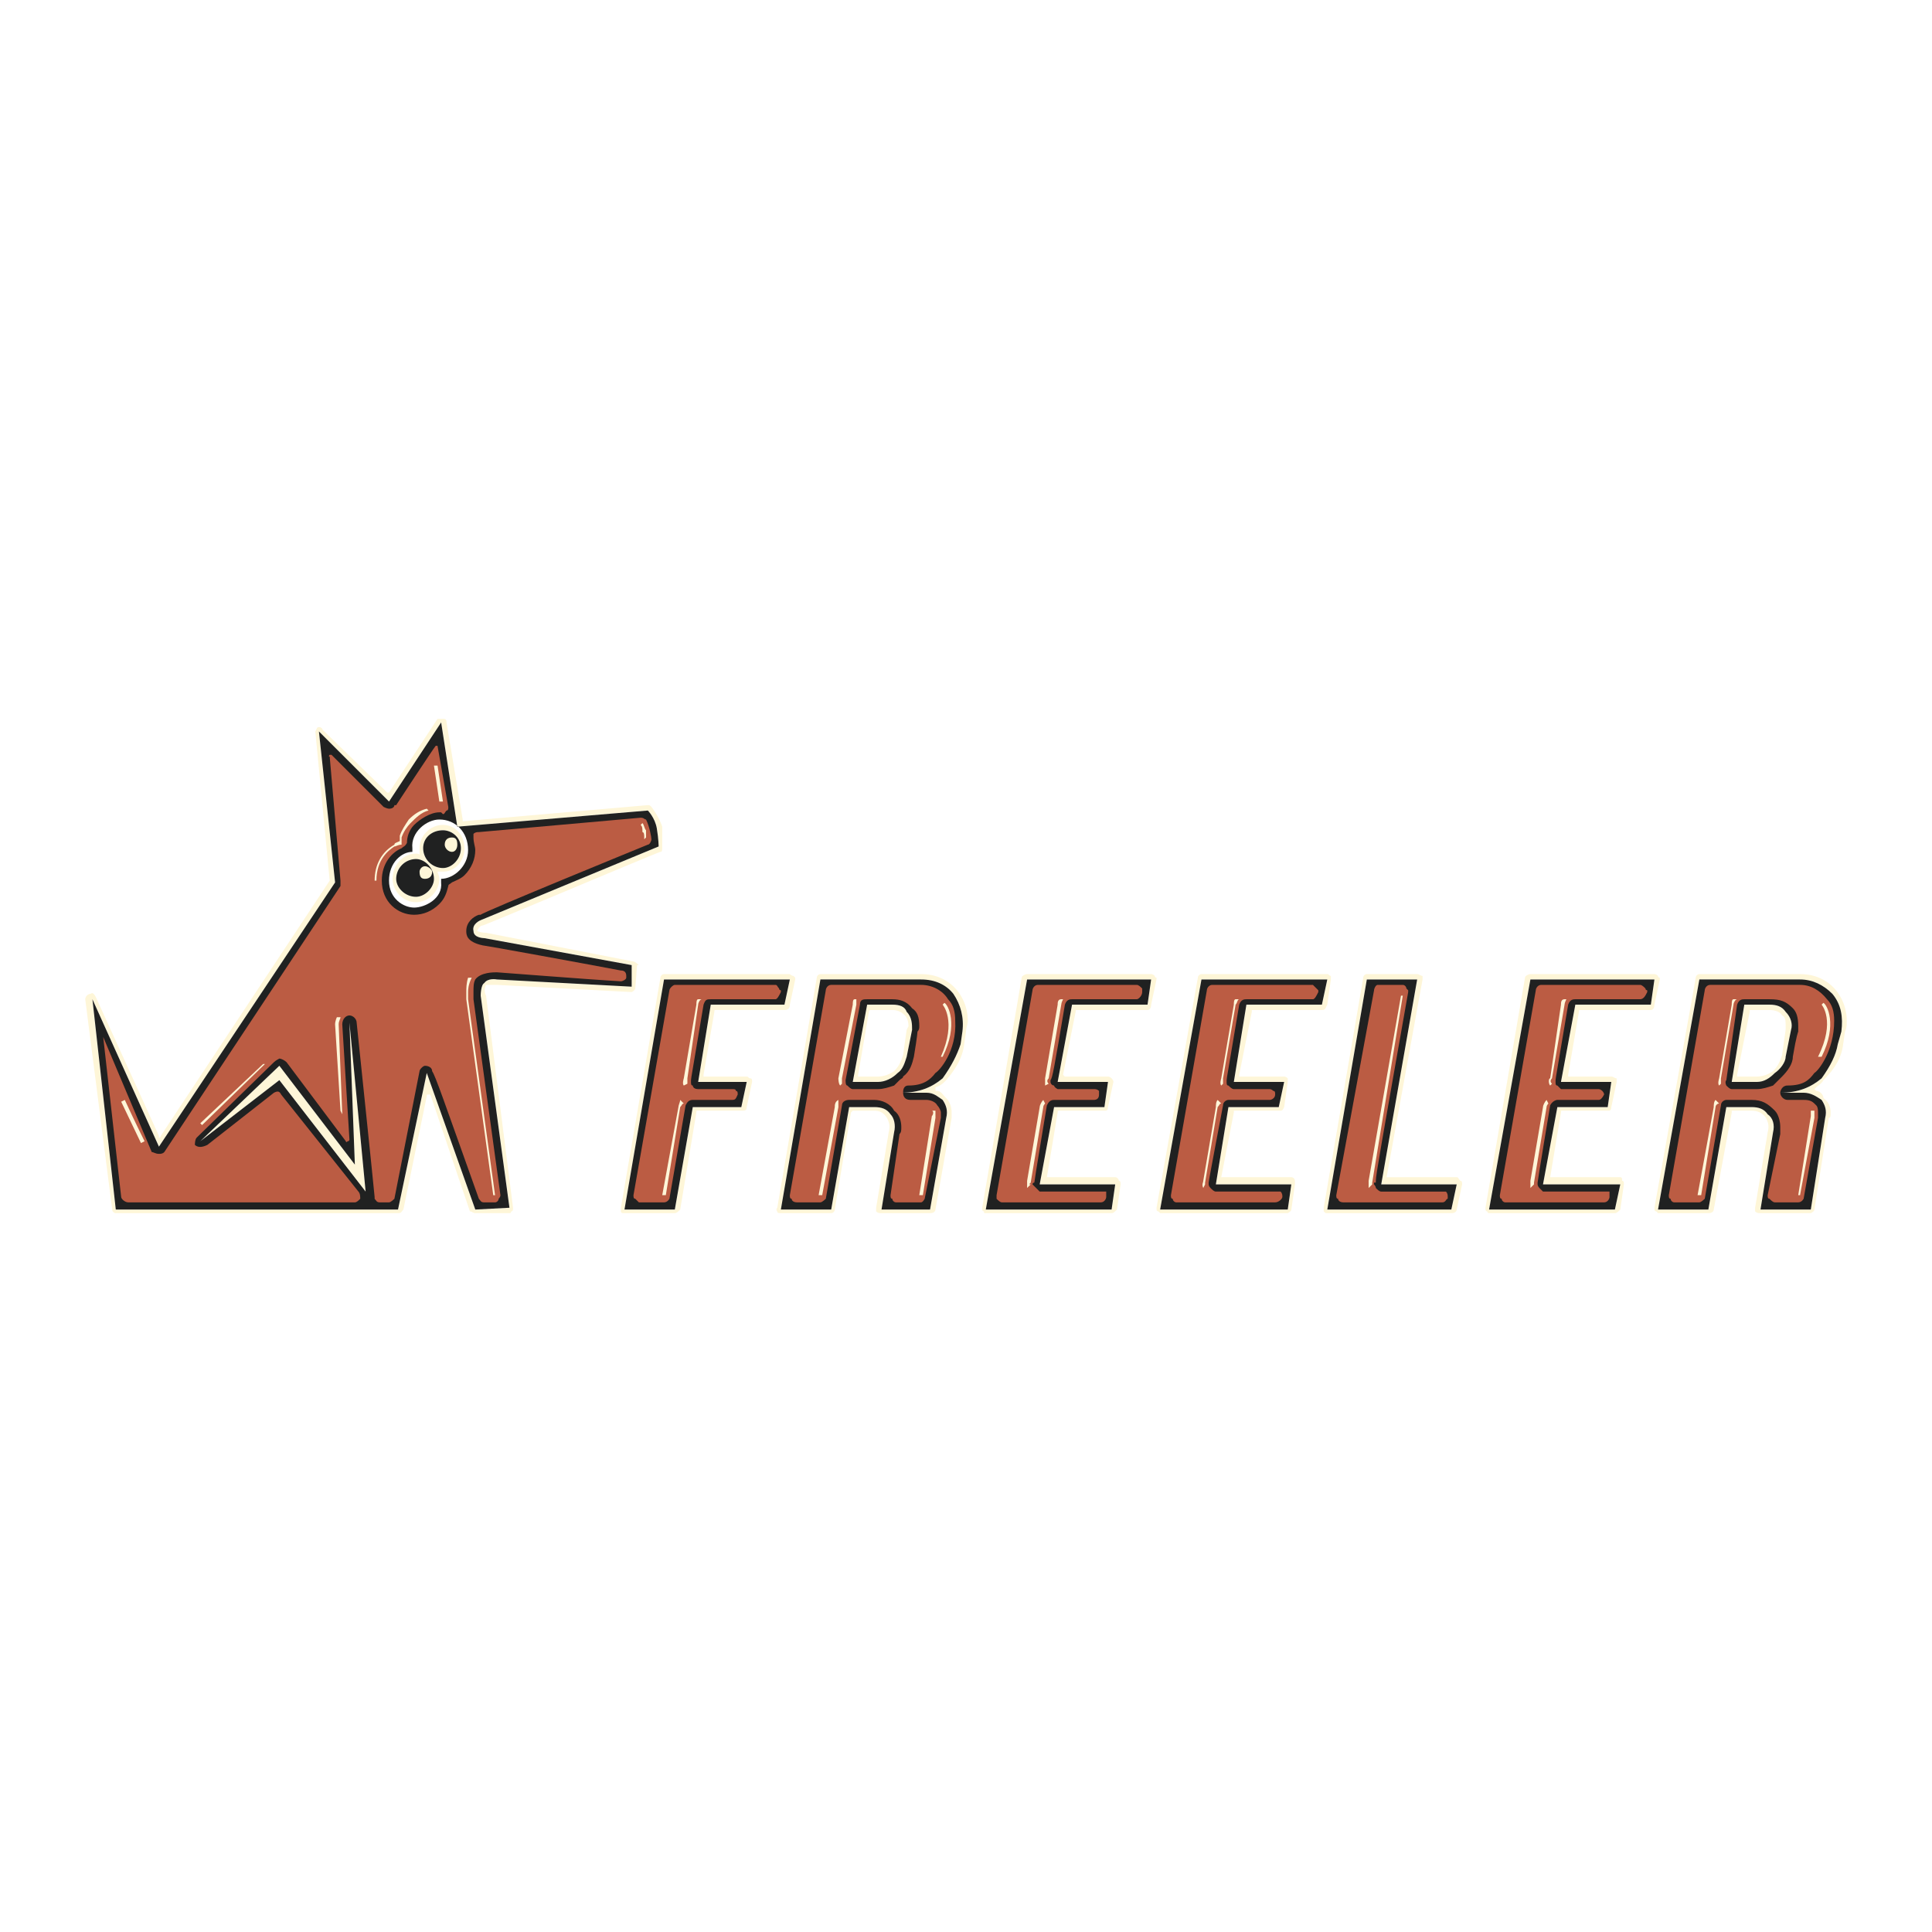 <svg xmlns="http://www.w3.org/2000/svg" width="2500" height="2500" viewBox="0 0 192.756 192.756"><g fill-rule="evenodd" clip-rule="evenodd"><path fill="#fff" d="M0 0h192.756v192.756H0V0z"/><path d="M44.192 82.3c-1.256 0-2.332 1.076-2.332 2.331v.718c0-.18-.179-.18-.358-.18-1.255 0-2.331 1.076-2.331 2.511 0 1.256 1.076 2.332 2.331 2.332s2.332-1.076 2.332-2.332c0-.358-.179-.538-.179-.717h.538c1.255 0 2.152-1.076 2.152-2.332-.001-1.255-.898-2.331-2.153-2.331zm-2.691 7.174c-1.076 0-1.973-.896-1.973-1.793a1.99 1.99 0 0 1 1.973-1.973c.896 0 1.793.896 1.793 1.973.001.896-.896 1.793-1.793 1.793zm2.691-2.87a1.99 1.99 0 0 1-1.973-1.973c0-1.076.896-1.793 1.973-1.793.896 0 1.793.717 1.793 1.793 0 1.077-.897 1.973-1.793 1.973z" fill="#fef6d8"/><path d="M43.295 87.68c0 .897-.897 1.793-1.793 1.793-1.076 0-1.973-.896-1.973-1.793a1.99 1.99 0 0 1 1.973-1.973c.896.001 1.793.897 1.793 1.973z" fill="#202121"/><path d="M45.985 84.631c0 1.076-.896 1.973-1.793 1.973a1.99 1.99 0 0 1-1.973-1.973c0-1.076.896-1.793 1.973-1.793.896 0 1.793.718 1.793 1.793z" fill="#202121"/><path fill="#fef6d8" d="M35.404 116.195l-7.531-9.863-7.892 7.531 7.892-6.097 8.607 11.119-1.614-16.858.538 14.168z"/><path d="M66.071 82.479c-.359-1.076-1.076-1.973-1.076-1.973-.18-.179-.18-.179-.359-.179l-18.472 1.614v-.179l-1.614-9.684c0-.359-.179-.359-.358-.359h-.538l-4.842 7.353h-.179l-6.456-6.277c0-.179-.359-.358-.538-.179l-.179.359 1.435 14.885-16.858 25.466c0 .178-.179.178-.179.178v-.178L9.58 99.516c-.179-.357-.359-.537-.538-.357-.358 0-.538.357-.538.537l2.69 20.982c0 .18.18.359.359.359h28.156c.358 0 .358-.18.538-.359l2.331-11.299c0-.178 0-.178.179-.178h.179l3.946 11.656c.179 0 .358.18.538.18h3.408c.179 0 .179-.18.179-.18.179 0 .179-.18.179-.359l-2.69-21.16a1.145 1.145 0 0 1 0-1.076h1.076l13.45.717s.358-.18.358-.359c0 0 .179-2.151.179-2.33h.179s-.358-.359-.538-.359l-14.706-2.869c-.538 0-.896-.18-.896-.18.179-.358.358-.538.538-.538.18 0 17.575-7.353 17.754-7.353s.18-.179.18-.538l.001-1.974zm-18.113 9.326s-.896.358-.717 1.076c0 .717 1.076.717 1.076.717l14.706 2.691v2.152l-13.45-.719s-.897-.18-1.255.359c-.359.18-.359 1.256-.359 1.256l2.87 21.16-3.408.18-4.842-13.629-2.869 13.629H11.553L9.221 99.695l6.636 14.707 17.575-26.363-1.614-15.064 6.994 6.994 5.201-7.891 1.614 10.401 19.009-1.614s.717.717.897 1.793c.179 1.076.179 1.793.179 1.793l-17.754 7.354zM115.209 97.365s-.18-.18-.359-.18h-12.375c-.178 0-.537.18-.537.357l-3.945 22.955c0 .18 0 .359.18.359 0 .18 0 .18.18.18h12.553c.18 0 .359-.18.537-.359l.359-2.51c0-.18 0-.359-.18-.359 0-.18-.18-.359-.357-.359H104.448l1.076-6.455c0-.18 0-.18.18-.18h4.484c.18 0 .357 0 .357-.359l.539-2.51c0-.18-.18-.359-.18-.359s-.18-.178-.359-.178h-4.303l-.18-.18 1.256-6.277c0-.18 0-.18.178-.18h6.994c.18 0 .359-.18.359-.537l.537-2.512v-.18c.001.001-.177.001-.177-.177zm-.719 2.869h-7.531l-1.436 7.711h5.021l-.357 2.51h-5.021l-1.436 7.713h7.533l-.359 2.51H98.352l4.123-22.955h12.375l-.36 2.511zM145.695 117.809c-.18-.18-.18-.359-.359-.359H138.341l3.588-19.727v-.18-.178c-.18 0-.359-.18-.539-.18h-5.021c-.18 0-.357.18-.357.357l-3.945 22.955v.359c.18.18.18.18.357.18h12.375c.359 0 .537-.18.537-.359l.539-2.51c0-.179 0-.358-.18-.358zm-.896 2.869h-12.375l3.945-22.955h5.021l-3.586 20.445h7.531l-.536 2.51zM89.025 100.234h-2.51l-1.435 7.711h2.51c.718 0 1.435-.359 1.973-.896.538-.359.718-1.076.897-1.613l.538-2.691c0-.537 0-1.254-.538-1.793-.179-.538-.717-.718-1.435-.718zm1.435 2.51l-.359 2.512c-.179.537-.358 1.076-.896 1.613-.538.359-1.076.539-1.614.539h-1.793-.18v-.18l1.076-6.277c0-.18.179-.18.179-.18h2.152c.538 0 .897.18 1.256.539.179.18.358.537.358 1.076l-.179.358z" fill="#fef6d8"/><path d="M95.481 98.799c-.897-1.076-2.152-1.613-3.586-1.613H81.852c-.18 0-.359.18-.359.357l-3.945 22.955c-.179.18 0 .359 0 .359 0 .18.179.18.359.18h5.021c.179 0 .358-.18.358-.359l1.614-9.684.18-.18h2.152c.538 0 .896.18 1.255.717.179.359.359.719.179 1.436l-1.255 7.531v.359c.179.18.359.18.538.18h4.842c.358 0 .538-.18.538-.359l1.614-9.146v-.537c0-.539-.179-1.076-.538-1.436-.358-.357-.538-.717-.896-.717-.179 0-.179 0-.179-.18v-.18c.538-.178.717-.357 1.076-.717.897-1.076 1.614-2.152 1.793-3.586l.179-1.256c0-.359.179-.717.179-1.076a4.863 4.863 0 0 0-1.076-3.048zm.539 4.125l-.179 1.256c-.359 1.076-.897 2.152-1.793 3.406-1.076.896-2.332 1.436-4.125 1.436h2.511c.717 0 1.076.357 1.614.717.358.539.538 1.076.358 1.793l-1.614 9.146H87.95l1.255-7.711c.18-.717 0-1.436-.358-1.793-.359-.539-.897-.719-1.614-.719h-2.511l-1.793 10.223h-5.021l3.945-22.955h10.043c1.435 0 2.51.539 3.228 1.436.716 1.075 1.075 2.331.896 3.765zM79.162 97.365c-.179 0-.358-.18-.358-.18H66.25c-.179 0-.358.18-.358.357l-3.945 22.955v.359c0 .18.179.18.358.18h5.021c.18 0 .359-.18.538-.359l1.614-9.684c0-.18 0-.18.179-.18h4.304c.359 0 .538 0 .538-.359l.538-2.51c0-.18 0-.359-.179-.359-.18 0-.18-.178-.359-.178h-4.304v-.18l1.076-6.277c0-.18 0-.18.18-.18h6.814c.358 0 .538-.18.538-.537l.538-2.512v-.18c0 .002 0 .002-.179-.176zm-.897 2.869h-7.353l-1.255 7.711h4.842l-.538 2.51h-4.842l-1.793 10.223h-5.021l3.945-22.955h12.554l-.539 2.511zM132.783 97.365c-.18 0-.18-.18-.359-.18h-12.553c-.18 0-.359.18-.359.357l-4.125 22.955c0 .18 0 .359.18.359l.18.18h12.732s.359-.18.359-.359l.359-2.51v-.359c0-.18-.18-.359-.359-.359h-6.994l1.256-6.455v-.18h4.482c.359 0 .359 0 .539-.359l.357-2.51v-.359s-.18-.178-.357-.178H123.636v-.18l1.256-6.277v-.18h6.994c.359 0 .359-.18.537-.537l.359-2.512v-.18c.001.001.001.001.001-.177zm-.896 2.869h-7.533l-1.254 7.711h5.021l-.539 2.51h-5.021l-1.254 7.713h7.531l-.359 2.51h-12.732l4.125-22.955h12.553l-.538 2.511zM165.422 97.365s-.18-.18-.359-.18H152.69c-.18 0-.539.18-.539.357l-3.945 22.955c0 .18 0 .359.18.359 0 .18.18.18.18.18h12.553c.18 0 .359-.18.539-.359l.357-2.51c0-.18 0-.359-.178-.359 0-.18 0-.359-.18-.359h-6.994l1.076-6.455c0-.18 0-.18.18-.18h4.482c.18 0 .359 0 .359-.359l.537-2.51v-.359c-.18 0-.357-.178-.537-.178h-4.305v-.18l1.076-6.277c0-.18 0-.18.18-.18h6.994c.18 0 .357-.18.357-.537l.539-2.512v-.18c.001.001-.179.001-.179-.177zm-.717 2.869h-7.533l-1.434 7.711h5.021l-.359 2.51h-5.021l-1.434 7.713h7.711l-.539 2.51h-12.553l4.125-22.955h12.373l-.357 2.511zM176.541 100.234h-2.512l-1.254 7.711h2.51c.717 0 1.256-.359 1.793-.896.539-.359 1.076-1.076 1.076-1.613l.539-2.691c.178-.537 0-1.254-.539-1.793-.357-.538-.896-.718-1.613-.718zm1.613 2.51l-.357 2.512c-.18.537-.359 1.076-.898 1.613-.537.359-1.074.539-1.613.539H173.313v-.18l1.256-6.277v-.18h1.973c.537 0 1.076.18 1.256.539.357.18.357.537.357 1.076v.358h-.001z" fill="#fef6d8"/><path d="M183.176 98.799c-.896-1.076-2.152-1.613-3.586-1.613h-10.043c-.18 0-.359.18-.359.357l-4.125 22.955c0 .18 0 .359.18.359l.18.18h5.021c.359 0 .537-.18.537-.359l1.795-9.684v-.18h1.973c.537 0 1.076.18 1.434.717.18.359.359.719.18 1.436l-1.256 7.531v.359c.18.18.359.18.539.18h5.021s.357-.18.357-.359l1.436-9.146c.18 0 .18-.178.18-.537 0-.539-.18-1.076-.717-1.436 0-.357-.359-.717-.719-.717l-.18-.18.18-.18c.18-.178.539-.357.719-.717 1.074-1.076 1.793-2.152 1.971-3.586l.18-1.256c.18-.359.18-.717.18-1.076a4.883 4.883 0 0 0-1.078-3.048zm.539 4.125l-.359 1.256c-.18 1.076-.717 2.152-1.613 3.406-1.076.896-2.332 1.436-4.125 1.436h2.33c.719 0 1.256.357 1.795.717.357.539.537 1.076.357 1.793l-1.434 9.146h-5.021l1.254-7.711c.18-.717 0-1.436-.537-1.793-.359-.539-.896-.719-1.613-.719h-2.512l-1.793 10.223h-5.021l4.125-22.955h10.043c1.256 0 2.332.539 3.229 1.436.895 1.075 1.073 2.331.895 3.765z" fill="#fef6d8"/><path d="M64.636 80.866s.717.717.897 1.793c.179 1.076.179 1.793.179 1.793l-17.754 7.353s-.896.358-.717 1.076c0 .717 1.076.717 1.076.717l14.706 2.691v2.152l-13.45-.719s-.897-.18-1.255.359c-.359.18-.359 1.256-.359 1.256l2.87 21.16-3.408.18-4.842-13.629-2.869 13.629H11.553L9.221 99.695l6.636 14.707 17.575-26.363-1.614-15.064 6.994 6.994 5.201-7.891 1.614 10.401 19.009-1.613zm-29.232 35.329l-7.532-9.863-7.891 7.531 7.891-6.098 8.607 11.119-1.614-16.857.539 14.168zm8.608-28.515c1.255 0 2.69-1.255 2.69-2.869 0-1.793-1.255-3.049-2.869-3.049-1.255 0-2.87 1.255-2.69 2.869v.359c-1.076 0-2.332 1.076-2.332 2.87 0 1.793 1.435 2.69 2.511 2.69s2.87-.897 2.69-2.511v-.359zM98.352 120.678l4.123-22.955h12.375l-.36 2.511h-7.531l-1.436 7.711h5.022l-.357 2.51h-5.022l-1.436 7.713h7.534l-.36 2.51H98.352zM132.424 120.678l3.945-22.955h5.022l-3.586 20.445h7.531l-.537 2.51h-12.375zM86.515 100.234h2.51c.718 0 1.256.18 1.435.717.538.539.538 1.256.538 1.793l-.538 2.691c-.179.537-.359 1.254-.897 1.613-.538.537-1.255.896-1.973.896h-2.51l1.435-7.71zm-3.587 20.444l1.793-10.223h2.511c.717 0 1.255.18 1.614.719.358.357.538 1.076.358 1.793l-1.255 7.711h4.842l1.614-9.146c.179-.717 0-1.254-.358-1.793-.538-.359-.897-.717-1.614-.717h-2.511c1.793 0 3.049-.539 4.125-1.436.896-1.254 1.435-2.33 1.793-3.406l.179-1.256c.179-1.434-.179-2.689-.897-3.766-.717-.896-1.793-1.436-3.228-1.436H81.852l-3.945 22.955h5.021v.001zM62.304 120.678l3.946-22.955h12.553l-.538 2.511h-7.352l-1.256 7.711h4.842l-.538 2.51h-4.842l-1.793 10.223h-5.022zM115.746 120.678l4.125-22.955h12.553l-.537 2.511h-7.533l-1.254 7.711h5.021l-.539 2.51h-5.021l-1.254 7.713h7.531l-.359 2.51h-12.733zM148.564 120.678l4.125-22.955h12.373l-.357 2.511h-7.533l-1.434 7.711h5.022l-.36 2.51h-5.021l-1.434 7.713h7.711l-.539 2.51h-12.553zM174.029 100.234h2.512c.717 0 1.256.18 1.613.717.539.539.717 1.256.539 1.793l-.539 2.691c0 .537-.537 1.254-1.076 1.613-.537.537-1.076.896-1.793.896h-2.51l1.254-7.71zm-3.586 20.444l1.793-10.223h2.512c.717 0 1.254.18 1.613.719.537.357.717 1.076.537 1.793l-1.254 7.711h5.021l1.434-9.146c.18-.717 0-1.254-.357-1.793-.539-.359-1.076-.717-1.795-.717h-2.33c1.793 0 3.049-.539 4.125-1.436.896-1.254 1.434-2.33 1.613-3.406l.359-1.256c.178-1.434 0-2.689-.896-3.766-.896-.896-1.973-1.436-3.229-1.436h-10.043l-4.125 22.955h5.022v.001z" fill="#202121"/><path d="M113.953 98.619c-.18-.178-.359-.357-.539-.357h-9.863c-.357 0-.537.357-.537.537l-3.586 20.445v.357c.178.18.357.359.537.359h9.863c.359 0 .539-.359.539-.539v-.537h-6.637l-.359-.359-.357-.357c0-.18.18-.18.18-.18 0-.18 1.254-7.711 1.254-7.711.18-.359.359-.539.719-.539h3.945c.357 0 .537-.18.537-.537v-.359c-.18-.18-.357-.18-.537-.18h-3.588s-.357-.18-.357-.357c-.18 0-.359-.18-.359-.359v-.18c.18-.18.359-1.076 1.436-7.531.18-.539.537-.539.717-.539h6.455c.18 0 .539-.357.539-.717v-.18c-.002 0-.002 0-.002-.18zM144.26 118.885h-6.455c-.18 0-.359-.18-.539-.359 0-.178-.178-.357-.178-.357v-.18h.178v-.18c0-.537.539-3.586 3.229-18.83v-.18l-.18-.18c0-.178-.18-.357-.357-.357h-2.512c-.18 0-.357.357-.357.537l-3.768 20.445c0 .178 0 .357.18.357 0 .18.18.359.539.359h9.863c.357 0 .357-.359.537-.359v-.18c-.001-.177-.001-.357-.18-.536zM94.584 99.695c-.538-.896-1.614-1.434-2.689-1.434h-8.967c-.359 0-.538.357-.538.537l-3.587 20.445c0 .178 0 .357.18.357 0 .18.179.359.538.359h2.332c.179 0 .538-.359.538-.359l1.614-9.324c0-.359.359-.539.717-.539h2.511c.717 0 1.614.359 1.973 1.076.538.359.717 1.076.717 1.615 0 .357 0 .537-.179.717l-.896 6.098c0 .178 0 .357.179.357 0 .18.18.359.359.359h2.511c.179 0 .358-.359.358-.359l1.614-8.07v-.537c0-.18-.18-.539-.359-.717-.179-.359-.717-.539-1.076-.539H90.82c-.538 0-.718-.359-.718-.717 0-.18 0-.717.538-.717 1.435 0 2.152-.539 2.69-1.256.358-.18 2.152-2.152 1.973-5.201-.001-.895-.18-1.612-.719-2.151zm-3.048 3.229s0 .359-.358 2.512c-.18.717-.358 1.434-1.076 1.973 0 .178-.179.178-.358.357l-.358.359-.18.18c-.538.178-1.076.357-1.614.357h-2.51c-.18 0-.359-.18-.538-.357-.179 0-.179-.359-.179-.539l1.435-7.531c0-.539.358-.539.717-.539h2.51c.718 0 1.435.18 1.973.896.538.359.718.898.718 1.795-.003.177-.003.357-.182.537zM77.727 98.619c-.179-.178-.179-.357-.358-.357H67.326c-.179 0-.538.357-.538.537l-3.586 20.445c0 .178 0 .357.179.357l.358.359h2.511c.359 0 .538-.359.538-.359l1.614-9.324c.179-.359.358-.539.717-.539h3.945c.359 0 .359-.18.538-.537 0-.18 0-.359-.179-.359 0-.18-.18-.18-.359-.18h-3.407c-.359 0-.538-.18-.538-.357-.179 0-.179-.18-.179-.359v-.18c0-.18.179-1.076 1.255-7.531.179-.539.358-.539.717-.539h6.456c.179 0 .358-.357.538-.717v-.18c.001 0-.179 0-.179-.18zM34.149 102.207c0-.539.358-.896.717-.896s.717.357.717.717c0 0 1.793 17.217 1.793 17.395v.18c.179.18.179.359.538.359h.896c.179 0 .538-.359.538-.359l2.51-12.732c0-.18.359-.537.538-.537.359 0 .718.178.718.537.358.539 1.076 2.689 4.663 12.732.179.18.179.359.538.359h1.076c.18 0 .359-.18.359-.359 0 0 .179-.18.179-.357l-2.69-19.549v-.717c0-.537 0-.896.179-1.256.538-.717 1.793-.717 2.152-.717.179 0 9.146.717 12.374.896.179 0 .538-.18.538-.359v-.178c0-.359-.18-.539-.538-.539-3.766-.717-13.629-2.511-13.809-2.511-1.614-.358-1.614-1.076-1.614-1.435 0-.896.717-1.435 1.255-1.614h.179c0-.179 16.678-6.994 16.678-6.994.179 0 .359-.358.359-.538 0-.179-.18-1.255-.538-1.973-.18 0-.18-.179-.538-.179l-16.14 1.435c-.179 0-.359 0-.538.179v.359c0 .538.179.896.179 1.255 0 .896-.358 1.793-1.076 2.511-.359.358-.897.538-1.255.717-.179.179-.359.179-.359.359-.179.717-.358 1.255-.896 1.793-.717.717-1.614 1.076-2.511 1.076-1.614 0-3.228-1.255-3.228-3.407 0-1.794 1.076-2.87 1.973-3.229.18-.179.358-.179.538-.538 0-.538.18-1.255.717-1.793s1.614-1.255 2.511-1.255h.179l.18.179c.179 0 .179-.179.358-.358.179 0 .179-.18.179-.359l-1.076-6.097h-.18c-.179.179-3.945 5.918-3.945 5.918h-.176c0 .179-.179.358-.538.358 0 0-.179 0-.538-.179l-5.201-5.201h-.179s-.179.18 0 .18L33.97 87.86v.538L16.395 114.94c-.18.18-.359.18-.538.18-.359 0-.538-.18-.718-.18l-4.842-11.477 1.793 15.959c0 .18.358.539.717.539h22.596c.179 0 .358-.18.538-.359 0-.18 0-.537-.18-.717l-7.711-9.684c-.179-.359-.358-.359-.717-.18l-6.636 5.201c-.358.18-.896.357-1.255 0 0 0 0-.539.179-.719l7.712-7.531c.179-.18.538-.359.538-.359.179 0 .538.18.717.359l5.918 7.891s0 .18.18 0c0 0 .179 0 .179-.18l-.716-11.476zM131.348 98.619l-.357-.357h-10.043c-.359 0-.539.357-.539.537l-3.586 20.445c0 .178 0 .357.18.357 0 .18.18.359.357.359h9.863c.359 0 .719-.359.719-.539 0-.178 0-.357-.18-.537h-6.455c-.18 0-.359-.18-.539-.359-.18-.178-.18-.357-.18-.357v-.18c0-.18 1.436-7.711 1.436-7.711 0-.359.357-.539.537-.539h4.125c.18 0 .537-.18.537-.537 0-.18 0-.359-.178-.359-.18-.18-.359-.18-.359-.18H123.1c-.18 0-.359-.18-.539-.357-.18 0-.18-.18-.18-.359v-.18c0-.18.18-1.076 1.256-7.531.18-.539.539-.539.717-.539h6.637c.18 0 .357-.357.537-.717v-.18l-.18-.18zM164.166 98.619c-.18-.178-.357-.357-.537-.357h-9.863c-.359 0-.539.357-.539.537l-3.586 20.445c0 .178 0 .357.18.357 0 .18.18.359.357.359h9.863c.359 0 .539-.359.539-.539v-.537h-6.635l-.359-.359c-.18-.178-.18-.357-.18-.357v-.18c0-.18 1.256-7.711 1.256-7.711.18-.359.537-.539.717-.539h4.125c.18 0 .359-.18.537-.537 0-.18-.178-.359-.178-.359-.18-.18-.359-.18-.359-.18h-3.766l-.359-.357c-.18 0-.18-.18-.18-.359v-.18c0-.18.18-1.076 1.256-7.531.18-.539.539-.539.717-.539h6.457c.357 0 .537-.357.717-.717v-.18s-.18 0-.18-.18zM182.279 99.695c-.717-.896-1.613-1.434-2.689-1.434h-8.967c-.359 0-.539.357-.539.537l-3.586 20.445c0 .178 0 .357.18.357 0 .18.18.359.357.359h2.512c.18 0 .537-.359.537-.359l1.615-9.324c0-.359.357-.539.537-.539h2.512c1.076 0 1.613.359 2.33 1.076.359.359.539 1.076.539 1.615v.717l-1.256 6.098c0 .178 0 .357.18.357.18.18.357.359.537.359h2.332c.359 0 .537-.359.537-.359l1.436-8.07v-.537c0-.18 0-.539-.18-.717-.357-.359-.537-.539-1.256-.539h-1.613c-.359 0-.717-.359-.717-.717 0-.18.18-.717.717-.717 1.613 0 2.152-.539 2.689-1.256.359-.18 1.973-2.152 1.973-5.201 0-.895-.178-1.612-.717-2.151zm-2.869 3.229s-.18.359-.539 2.512c0 .717-.537 1.434-1.074 1.973l-.359.357-.359.359-.18.18c-.537.178-1.074.357-1.613.357h-2.51c-.18 0-.359-.18-.539-.357 0 0-.18-.359 0-.539l1.076-7.531c.18-.539.539-.539.717-.539h2.512c1.076 0 1.613.18 2.33.896.359.359.539.898.539 1.795l-.001.537z" fill="#bb5c43"/><path d="M43.116 86.963c0 .538-.359.717-.718.717-.358 0-.538-.179-.538-.717 0-.18.18-.538.538-.538.359 0 .718.359.718.538zM45.626 84.273c0 .358-.18.717-.538.717-.359 0-.717-.359-.717-.717 0-.538.358-.717.717-.717s.538.179.538.717zM12.091 109.918l1.973 4.125.359-.18s-.897-1.793-1.973-4.125l-.359.18zM43.295 76.382l.538 3.587h.359l-.538-3.587h-.359zM40.785 81.762c-.359.538-.718 1.076-.897 1.614v.538c-.358.179-.538.179-.538.358-1.255.717-1.973 1.973-1.973 3.587h.179c0-2.152 1.255-3.049 1.793-3.408.179 0 .359-.179.717-.179v-.18-.538c.18-.538.538-1.076.896-1.435.538-.538 1.076-1.076 1.793-1.255l-.179-.18c-.716.182-1.254.54-1.791 1.078zM63.918 82.3c.179.179.179.358.179.717.179 0 .179.359.179.538v.179l.18-.179v-.717c-.18-.18-.18-.538-.359-.717l-.179.179zM46.523 98.979v.717l2.69 19.549h.179l-2.69-19.549v-.717c0-.18 0-.717.359-1.436h-.359c-.179.539-.179 1.076-.179 1.436z" fill="#fef6d8"/><path d="M41.322 106.869l-2.69 12.375h.179l2.69-12.375c0-.18.18-.537.358-.717l-.179-.18c-.358.18-.358.538-.358.897z" fill="#bb5c43"/><path fill="#fef6d8" d="M19.981 112.07l.18.18 6.277-6.098h-.18l-6.277 5.918zM69.478 100.234l-1.256 7.352s-.179.539 0 .719l.359-.18v-.539l1.076-7.352c0-.18.179-.539.359-.539h-.359c-.179 0-.179.36-.179.539zM85.08 100.234l-1.435 7.352s0 .539.179.719l.179-.18v-.539l1.435-7.352v-.539h-.179c-.179 0-.179.36-.179.539zM105.523 100.234l-1.254 7.352v.719l.357-.18c-.18-.18-.18-.359 0-.539l1.256-7.352c0-.18.18-.539.18-.539h-.18c-.359 0-.359.36-.359.539zM103.73 110.455l-1.256 7.354v.717l.359-.357c-.18 0-.18 0 0-.18l1.256-7.533c0-.178.18-.357.18-.357l-.18-.359c-.179.178-.359.537-.359.715zM123.1 100.234l-1.256 7.352s-.18.539 0 .719l.18-.18v-.539l1.254-7.352c.18-.18.18-.539.359-.539h-.359c-.178 0-.178.36-.178.539zM121.307 110.455l-1.256 7.354c0 .18-.18.359 0 .717l.18-.357v-.18l1.254-7.533c.18-.178.18-.357.359-.357l-.359-.359c-.178.178-.178.537-.178.715zM155.738 100.234l-1.076 7.352c-.18 0-.18.539 0 .719l.18-.18c-.18-.18-.18-.359 0-.539l1.254-7.352c0-.18.18-.539.18-.539h-.18c-.358 0-.358.36-.358.539zM153.945 110.455l-1.256 7.354v.717l.357-.357v-.18l1.256-7.533c0-.178.18-.357.18-.357l-.18-.359c-.179.178-.357.537-.357.715zM139.777 99.338l-3.229 18.471v.717l.359-.357v-.18l3.049-18.65h-.179v-.001zM67.685 110.455l-1.614 8.789h.358l1.435-8.789c.18-.178.18-.357.358-.357l-.358-.359c0 .179-.179.538-.179.716zM83.287 110.455l-1.614 8.789h.359l1.614-8.789v-.716c-.359.179-.359.538-.359.716zM92.971 110.814c.179 0 .179.359 0 .539l-1.255 7.891h.358l1.256-7.713v-.717h-.359zM94.047 100.234s1.435 1.613-.179 5.201h.179c1.614-3.229.538-5.201.179-5.381l-.179.18zM172.775 100.234l-1.256 7.352s-.18.539 0 .719l.18-.18v-.539l1.254-7.352c0-.18.18-.539.359-.539h-.359c-.178 0-.178.36-.178.539zM170.98 110.455l-1.613 8.789h.359l1.434-8.789c0-.178.18-.357.359-.357l-.359-.359c-.18.179-.18.538-.18.716zM180.666 110.814v.539l-1.256 7.891h.18l1.434-7.713v-.717h-.358zM181.742 100.234s1.434 1.613-.359 5.201h.359c1.613-3.229.537-5.201.18-5.381l-.18.18zM33.432 102.207l.538 8.607.179.359-.359-8.967c0-.359.18-.539.18-.717h-.359c0 .001-.179.359-.179.718z"/></g></svg>